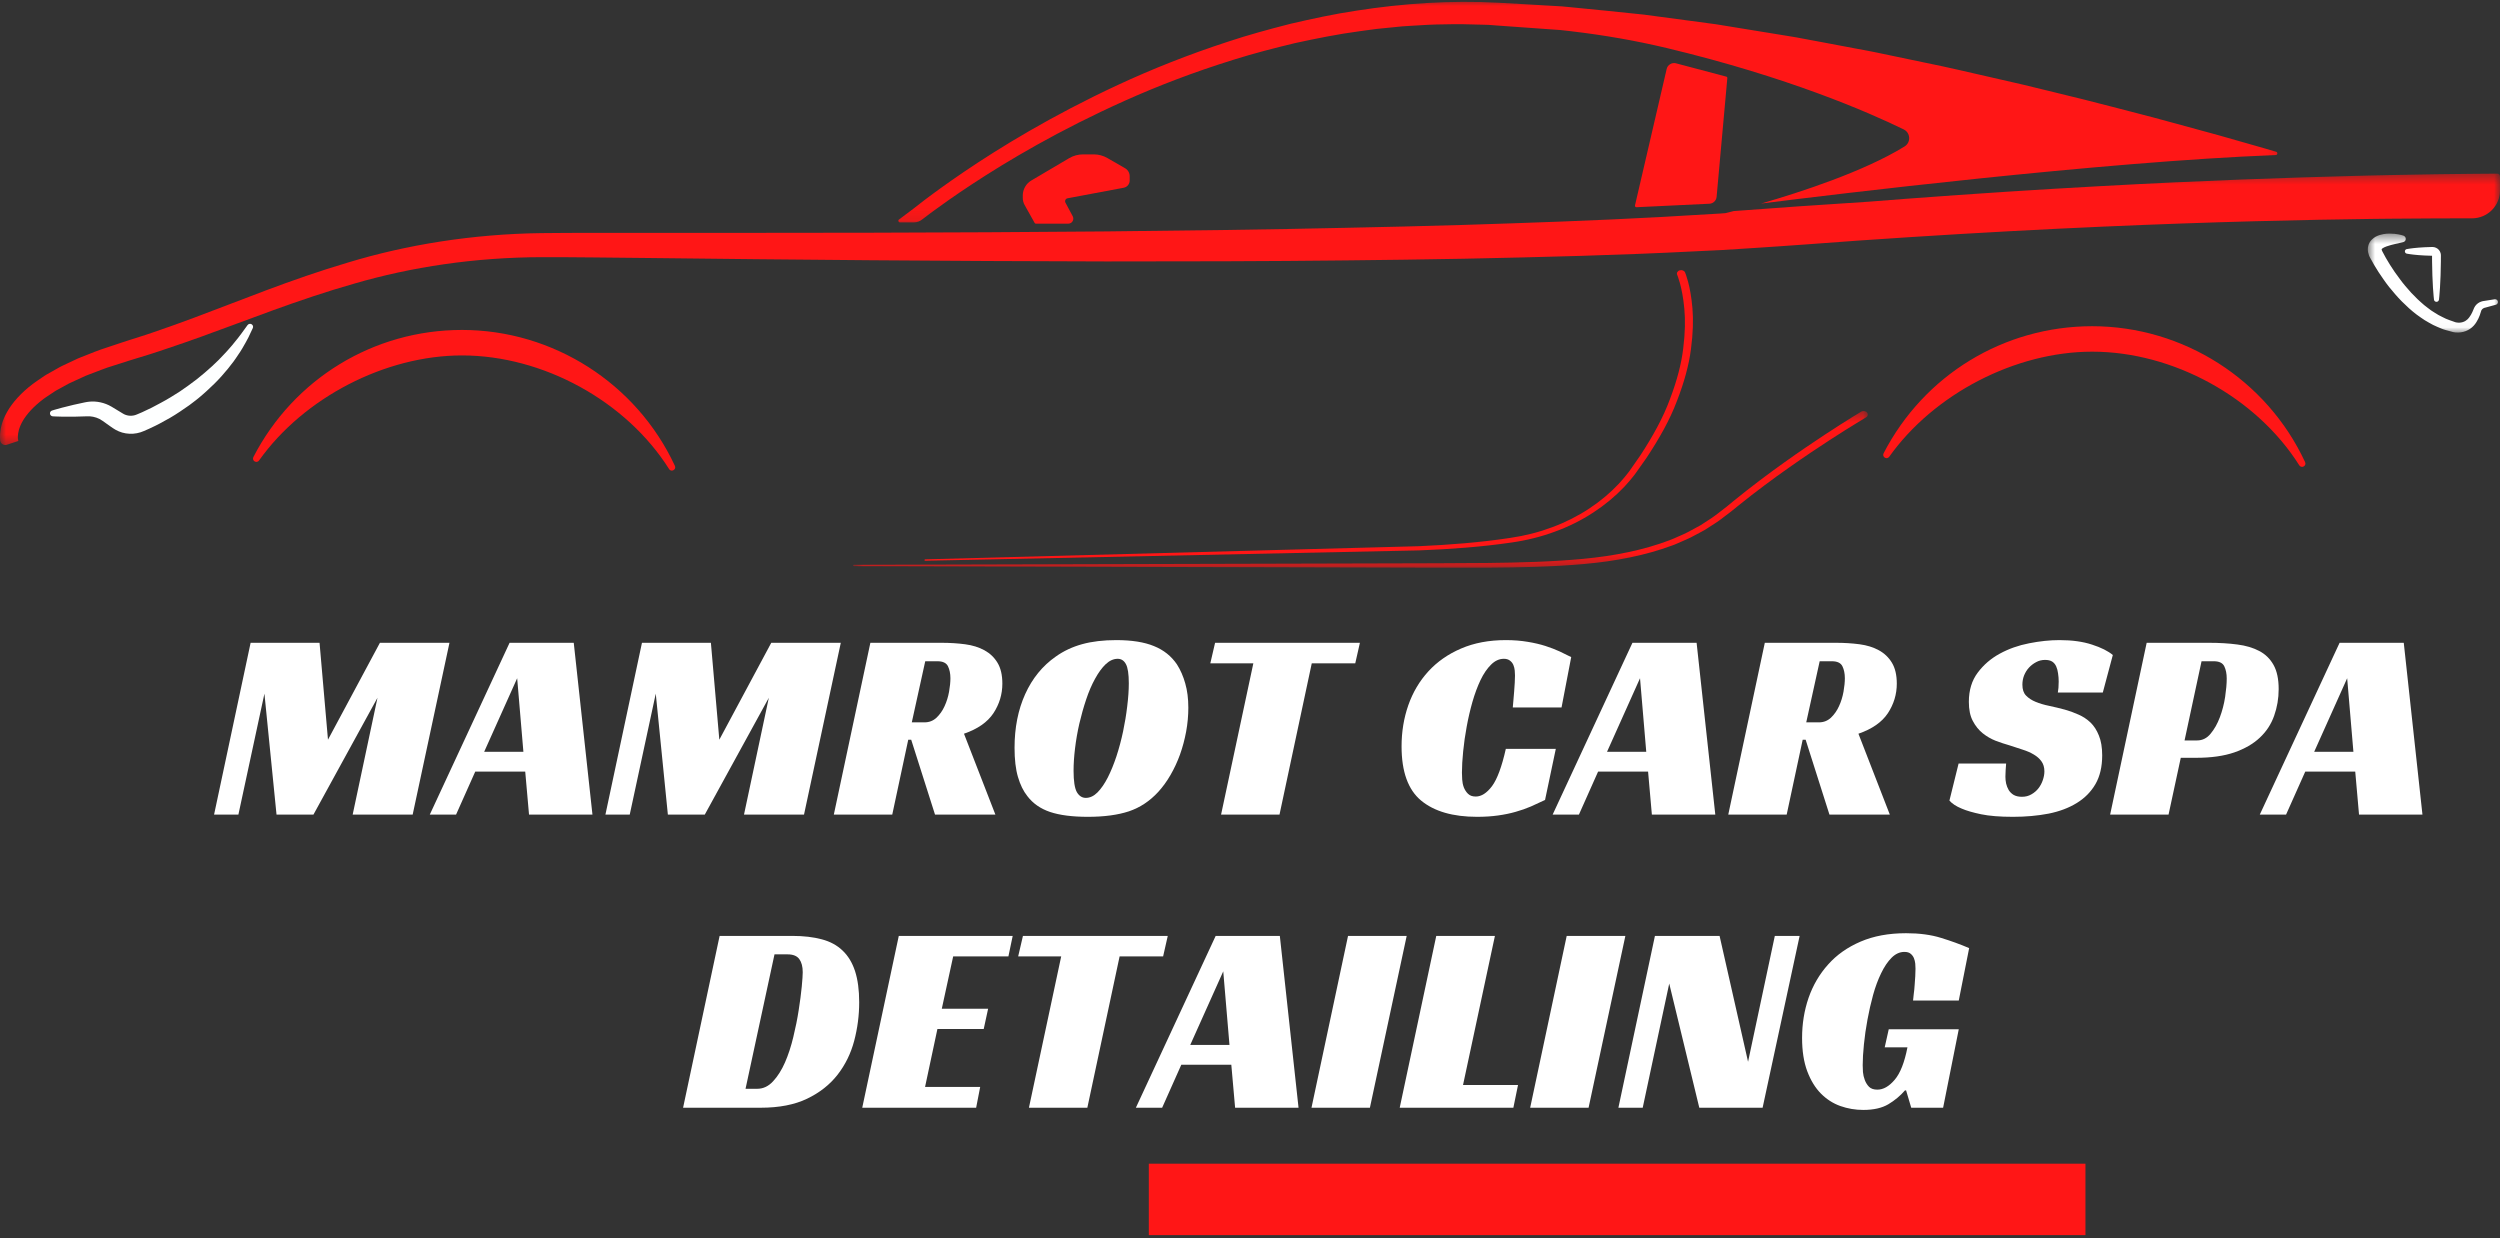 <svg width="210" height="104" viewBox="0 0 210 104" fill="none" xmlns="http://www.w3.org/2000/svg">
<rect x="0" y="0" width="210" height="104" fill="#333333" stroke="none"/>
<path d="M34.664 68.428H29.624L31.708 58.614L26.329 68.428H23.228L22.212 58.265L20.025 68.428H17.982L21.052 53.995H26.842L27.55 62.135L31.913 53.995H37.755L34.664 68.428Z" fill="white"/>
<path d="M49.766 68.428H44.438L44.119 64.815H39.92L38.309 68.428H36.102L42.805 53.995H48.195L49.766 68.428ZM40.67 63.152H43.965L43.442 56.972L40.67 63.152Z" fill="white"/>
<path d="M67.537 68.428H62.496L64.581 58.614L59.201 68.428H56.101L55.084 58.265L52.898 68.428H50.855L53.925 53.995H59.715L60.423 62.135L64.786 53.995H70.627L67.537 68.428Z" fill="white"/>
<path d="M84.198 57.423C84.198 58.322 83.947 59.148 83.449 59.908C82.948 60.662 82.124 61.237 80.975 61.632L83.613 68.428H78.542L76.54 62.135H76.293L74.949 68.428H70.041L73.111 53.995H79.086C79.784 53.995 80.443 54.036 81.067 54.118C81.688 54.2 82.23 54.369 82.689 54.621C83.154 54.875 83.521 55.224 83.788 55.668C84.06 56.114 84.198 56.7 84.198 57.423ZM77.659 60.678C78.049 60.678 78.383 60.549 78.665 60.288C78.945 60.021 79.171 59.7 79.342 59.323C79.519 58.94 79.645 58.532 79.722 58.101C79.797 57.67 79.835 57.295 79.835 56.972C79.835 56.582 79.766 56.248 79.63 55.966C79.491 55.686 79.199 55.545 78.747 55.545H77.72L76.591 60.678H77.659Z" fill="white"/>
<path d="M93.773 53.769C95.072 53.769 96.127 53.938 96.935 54.272C97.749 54.6 98.393 55.114 98.865 55.812C99.165 56.284 99.399 56.818 99.563 57.413C99.733 58.003 99.82 58.681 99.82 59.446C99.82 60.118 99.758 60.788 99.635 61.458C99.512 62.123 99.34 62.762 99.122 63.378C98.901 63.988 98.634 64.563 98.321 65.102C98.013 65.636 97.669 66.108 97.294 66.519C96.581 67.294 95.76 67.838 94.831 68.151C93.899 68.459 92.749 68.613 91.381 68.613C90.067 68.613 89.005 68.475 88.199 68.203C87.398 67.93 86.764 67.489 86.3 66.878C85.963 66.455 85.699 65.918 85.509 65.266C85.317 64.617 85.222 63.798 85.222 62.813C85.222 61.129 85.519 59.628 86.115 58.306C86.715 56.979 87.573 55.93 88.681 55.155C89.343 54.682 90.088 54.333 90.909 54.108C91.73 53.882 92.685 53.769 93.773 53.769ZM91.207 67.022C91.556 67.022 91.884 66.868 92.192 66.56C92.5 66.247 92.788 65.829 93.055 65.308C93.322 64.781 93.563 64.186 93.784 63.521C94.002 62.852 94.186 62.161 94.338 61.448C94.487 60.737 94.605 60.028 94.687 59.323C94.774 58.619 94.82 57.978 94.82 57.403C94.82 56.617 94.738 56.076 94.574 55.781C94.415 55.488 94.186 55.339 93.886 55.339C93.537 55.339 93.201 55.491 92.88 55.791C92.564 56.094 92.267 56.499 91.987 57.013C91.705 57.521 91.456 58.101 91.237 58.758C91.017 59.415 90.827 60.093 90.663 60.791C90.504 61.489 90.385 62.182 90.303 62.864C90.221 63.542 90.18 64.168 90.18 64.743C90.18 65.613 90.272 66.211 90.457 66.54C90.647 66.863 90.899 67.022 91.207 67.022Z" fill="white"/>
<path d="M113.842 55.719H110.188L107.478 68.428H102.57L105.281 55.719H101.667L102.067 53.995H114.232L113.842 55.719Z" fill="white"/>
<path d="M129.784 67.197C129.399 67.381 129.006 67.564 128.604 67.741C128.206 67.913 127.777 68.064 127.32 68.192C126.869 68.323 126.371 68.426 125.832 68.5C125.298 68.575 124.713 68.613 124.076 68.613C122.044 68.613 120.476 68.159 119.374 67.248C118.279 66.339 117.732 64.823 117.732 62.7C117.732 61.476 117.919 60.324 118.297 59.24C118.679 58.152 119.241 57.205 119.98 56.397C120.724 55.583 121.643 54.944 122.731 54.477C123.825 54.005 125.077 53.769 126.489 53.769C127.151 53.769 127.762 53.818 128.316 53.912C128.87 54.002 129.368 54.118 129.815 54.261C130.259 54.405 130.659 54.559 131.016 54.723C131.37 54.888 131.694 55.047 131.981 55.196L131.17 59.425H127.074C127.087 59.276 127.105 59.081 127.125 58.84C127.151 58.594 127.171 58.347 127.187 58.101C127.207 57.849 127.223 57.603 127.238 57.362C127.251 57.115 127.259 56.91 127.259 56.746C127.259 56.623 127.251 56.484 127.238 56.325C127.223 56.168 127.187 56.014 127.125 55.863C127.064 55.714 126.966 55.591 126.838 55.493C126.707 55.391 126.535 55.339 126.325 55.339C125.934 55.339 125.575 55.504 125.247 55.832C124.918 56.156 124.623 56.587 124.364 57.126C124.11 57.66 123.884 58.27 123.686 58.953C123.494 59.63 123.332 60.324 123.204 61.027C123.073 61.733 122.973 62.428 122.906 63.111C122.837 63.796 122.803 64.394 122.803 64.907C122.803 65.059 122.808 65.246 122.824 65.472C122.837 65.698 122.88 65.918 122.957 66.129C123.039 66.342 123.157 66.527 123.317 66.683C123.473 66.835 123.689 66.909 123.963 66.909C124.436 66.909 124.89 66.619 125.329 66.037C125.765 65.449 126.153 64.404 126.489 62.905H130.688L129.784 67.197Z" fill="white"/>
<path d="M144.085 68.428H138.757L138.439 64.815H134.24L132.629 68.428H130.421L137.125 53.995H142.515L144.085 68.428ZM134.99 63.152H138.285L137.762 56.972L134.99 63.152Z" fill="white"/>
<path d="M159.331 57.423C159.331 58.322 159.08 59.148 158.582 59.908C158.081 60.662 157.257 61.237 156.108 61.632L158.746 68.428H153.674L151.673 62.135H151.426L150.081 68.428H145.174L148.244 53.995H154.219C154.917 53.995 155.576 54.036 156.2 54.118C156.821 54.2 157.363 54.369 157.822 54.621C158.286 54.875 158.653 55.224 158.92 55.668C159.192 56.114 159.331 56.7 159.331 57.423ZM152.792 60.678C153.182 60.678 153.515 60.549 153.798 60.288C154.077 60.021 154.303 59.7 154.475 59.323C154.652 58.94 154.778 58.532 154.855 58.101C154.93 57.67 154.968 57.295 154.968 56.972C154.968 56.582 154.899 56.248 154.763 55.966C154.624 55.686 154.332 55.545 153.88 55.545H152.853L151.724 60.678H152.792Z" fill="white"/>
<path d="M172.858 58.173C172.904 57.947 172.93 57.639 172.93 57.249C172.93 57.018 172.912 56.792 172.878 56.571C172.85 56.353 172.799 56.158 172.724 55.986C172.647 55.809 172.534 55.673 172.386 55.575C172.234 55.48 172.037 55.432 171.79 55.432C171.516 55.432 171.267 55.493 171.041 55.617C170.815 55.735 170.612 55.889 170.435 56.078C170.263 56.263 170.127 56.484 170.024 56.736C169.927 56.982 169.881 57.244 169.881 57.516C169.881 57.914 169.983 58.219 170.189 58.429C170.394 58.642 170.661 58.817 170.989 58.953C171.323 59.092 171.703 59.205 172.129 59.292C172.552 59.382 172.994 59.487 173.453 59.61C173.828 59.713 174.205 59.851 174.583 60.021C174.965 60.185 175.304 60.408 175.599 60.688C175.891 60.97 176.128 61.335 176.307 61.786C176.492 62.233 176.584 62.787 176.584 63.45C176.584 64.409 176.394 65.213 176.02 65.862C175.642 66.514 175.119 67.043 174.449 67.453C173.784 67.864 172.994 68.162 172.078 68.346C171.159 68.523 170.163 68.613 169.09 68.613C167.994 68.613 167.101 68.541 166.411 68.398C165.726 68.254 165.184 68.097 164.789 67.925C164.322 67.736 163.978 67.51 163.752 67.248L164.522 64.137H168.515C168.5 64.268 168.487 64.453 168.474 64.692C168.459 64.925 168.454 65.11 168.454 65.246C168.454 65.431 168.474 65.623 168.515 65.821C168.562 66.013 168.633 66.196 168.731 66.365C168.834 66.529 168.972 66.668 169.152 66.776C169.337 66.878 169.565 66.93 169.84 66.93C170.14 66.93 170.407 66.863 170.64 66.724C170.879 66.588 171.077 66.416 171.236 66.211C171.392 66.006 171.513 65.78 171.595 65.534C171.682 65.282 171.729 65.036 171.729 64.794C171.729 64.461 171.646 64.178 171.482 63.953C171.323 63.727 171.107 63.537 170.835 63.378C170.561 63.213 170.245 63.077 169.891 62.967C169.534 62.852 169.167 62.731 168.793 62.608C168.428 62.505 168.046 62.379 167.643 62.228C167.245 62.071 166.878 61.858 166.544 61.591C166.208 61.319 165.931 60.973 165.713 60.554C165.492 60.139 165.384 59.605 165.384 58.953C165.384 57.983 165.631 57.167 166.123 56.51C166.616 55.848 167.235 55.314 167.982 54.908C168.733 54.498 169.555 54.208 170.445 54.036C171.341 53.858 172.193 53.769 173.002 53.769C174.062 53.769 174.973 53.897 175.732 54.148C176.497 54.395 177.08 54.688 177.477 55.021L176.636 58.173H172.858Z" fill="white"/>
<path d="M184.55 62.197C185.002 62.197 185.382 62.01 185.69 61.632C186.003 61.258 186.264 60.796 186.47 60.246C186.675 59.7 186.821 59.133 186.911 58.542C186.998 57.955 187.045 57.439 187.045 56.992C187.045 56.589 186.975 56.248 186.839 55.966C186.701 55.686 186.408 55.545 185.956 55.545H184.93L183.503 62.197H184.55ZM183.185 63.655L182.158 68.428H177.251L180.32 53.995H185.566C186.434 53.995 187.224 54.043 187.938 54.138C188.649 54.228 189.262 54.41 189.775 54.682C190.289 54.949 190.689 55.339 190.977 55.853C191.264 56.361 191.408 57.038 191.408 57.885C191.408 58.673 191.279 59.42 191.028 60.123C190.781 60.829 190.381 61.443 189.827 61.961C189.278 62.482 188.564 62.895 187.681 63.203C186.803 63.506 185.736 63.655 184.478 63.655H183.185Z" fill="white"/>
<path d="M203.486 68.428H198.158L197.84 64.815H193.641L192.029 68.428H189.822L196.526 53.995H201.916L203.486 68.428ZM194.391 63.152H197.686L197.162 56.972L194.391 63.152Z" fill="white"/>
<path d="M57.379 93.049L60.448 78.616H66.557C67.501 78.616 68.325 78.713 69.031 78.903C69.734 79.088 70.317 79.403 70.776 79.847C71.24 80.286 71.59 80.861 71.823 81.572C72.054 82.286 72.172 83.158 72.172 84.19C72.172 85.294 72.031 86.374 71.751 87.434C71.469 88.496 71.004 89.444 70.355 90.278C69.703 91.114 68.851 91.784 67.799 92.29C66.744 92.798 65.443 93.049 63.898 93.049H57.379ZM63.61 91.458C64.108 91.458 64.55 91.25 64.935 90.832C65.325 90.416 65.658 89.885 65.941 89.241C66.22 88.599 66.454 87.886 66.639 87.106C66.829 86.325 66.98 85.573 67.091 84.847C67.206 84.116 67.291 83.461 67.347 82.886C67.401 82.311 67.429 81.906 67.429 81.665C67.429 81.192 67.332 80.828 67.142 80.566C66.949 80.299 66.621 80.166 66.156 80.166H65.058L62.625 91.458H63.61Z" fill="white"/>
<path d="M75.498 78.616H85.066L84.706 80.34H80.066L79.111 84.734H83.002L82.632 86.438H78.742L77.705 91.304H82.335L81.996 93.049H72.428L75.498 78.616Z" fill="white"/>
<path d="M97.702 80.34H94.047L91.337 93.049H86.43L89.14 80.34H85.526L85.927 78.616H98.092L97.702 80.34Z" fill="white"/>
<path d="M109.077 93.049H103.749L103.43 89.436H99.231L97.62 93.049H95.413L102.116 78.616H107.506L109.077 93.049ZM99.981 87.773H103.276L102.753 81.593L99.981 87.773Z" fill="white"/>
<path d="M115.072 93.049H110.165L113.235 78.616H118.162L115.072 93.049Z" fill="white"/>
<path d="M120.646 78.616H125.573L122.894 91.14H127.514L127.123 93.049H117.576L120.646 78.616Z" fill="white"/>
<path d="M133.441 93.049H128.534L131.603 78.616H136.531L133.441 93.049Z" fill="white"/>
<path d="M148.059 93.049H142.741L140.215 82.619L137.988 93.049H135.945L139.014 78.616H144.445L146.837 89.189L149.085 78.616H151.169L148.059 93.049Z" fill="white"/>
<path d="M158.654 86.459H164.536L163.222 93.049H160.543L160.112 91.592H160.019C159.622 92.051 159.152 92.441 158.613 92.762C158.079 93.075 157.381 93.234 156.519 93.234C155.846 93.234 155.205 93.124 154.589 92.906C153.978 92.688 153.434 92.339 152.956 91.859C152.484 91.381 152.099 90.755 151.807 89.98C151.519 89.207 151.375 88.276 151.375 87.188C151.375 86.004 151.555 84.883 151.92 83.82C152.289 82.76 152.836 81.826 153.562 81.018C154.286 80.204 155.194 79.565 156.283 79.098C157.376 78.626 158.654 78.39 160.112 78.39C161.233 78.39 162.209 78.521 163.038 78.78C163.872 79.034 164.662 79.321 165.409 79.642L164.536 84.046H160.697C160.71 83.882 160.73 83.687 160.759 83.461C160.792 83.23 160.815 82.989 160.83 82.743C160.851 82.491 160.866 82.245 160.882 82.003C160.895 81.765 160.902 81.552 160.902 81.367C160.902 81.244 160.895 81.105 160.882 80.946C160.866 80.789 160.83 80.635 160.769 80.484C160.707 80.335 160.615 80.212 160.492 80.114C160.374 80.012 160.199 79.96 159.968 79.96C159.578 79.96 159.219 80.125 158.89 80.453C158.567 80.777 158.277 81.208 158.018 81.747C157.756 82.281 157.53 82.891 157.34 83.574C157.155 84.252 156.996 84.945 156.868 85.648C156.737 86.353 156.637 87.044 156.57 87.722C156.501 88.394 156.467 88.979 156.467 89.477C156.467 89.636 156.473 89.826 156.488 90.052C156.508 90.278 156.56 90.501 156.642 90.719C156.724 90.94 156.842 91.13 157.001 91.294C157.165 91.453 157.396 91.53 157.699 91.53C158.197 91.53 158.68 91.258 159.147 90.709C159.619 90.162 159.978 89.251 160.225 87.978H158.315L158.654 86.459Z" fill="white"/>
<path d="M96.5 100.75H175.178" stroke="#FF1616" stroke-width="6"/>
<path d="M21.153 27.248C21.04 27.166 20.881 27.192 20.797 27.305L20.789 27.315C20.789 27.315 20.607 27.569 20.283 28.011C20.132 28.234 19.914 28.485 19.68 28.78C19.57 28.932 19.431 29.078 19.293 29.24C19.151 29.394 19.015 29.568 18.849 29.73C18.687 29.897 18.523 30.071 18.351 30.251C18.176 30.426 17.986 30.598 17.796 30.78C17.401 31.131 16.988 31.501 16.536 31.853C16.084 32.207 15.599 32.545 15.104 32.887C14.598 33.213 14.08 33.534 13.541 33.821C13.01 34.119 12.455 34.398 11.922 34.635C11.788 34.694 11.639 34.755 11.498 34.814C11.388 34.861 11.316 34.884 11.218 34.901C11.034 34.935 10.844 34.932 10.667 34.884C10.623 34.871 10.579 34.861 10.536 34.843C10.495 34.827 10.448 34.807 10.425 34.796C10.412 34.796 10.292 34.722 10.279 34.712L10.094 34.599C9.848 34.45 9.604 34.304 9.368 34.16C8.77 33.808 8.103 33.685 7.518 33.739C7.197 33.77 7.012 33.829 6.791 33.872C6.578 33.919 6.378 33.962 6.188 34.003C5.811 34.096 5.482 34.173 5.213 34.245C4.671 34.386 4.366 34.488 4.366 34.488C4.274 34.519 4.204 34.601 4.197 34.704C4.186 34.84 4.289 34.961 4.425 34.971C4.425 34.971 4.746 34.994 5.305 35.002C5.585 35.009 5.921 35.002 6.311 34.999C6.504 34.994 6.709 34.989 6.927 34.981C7.138 34.981 7.399 34.961 7.553 34.971C7.915 34.999 8.293 35.117 8.616 35.351C8.834 35.507 9.057 35.666 9.288 35.828L9.465 35.951C9.573 36.023 9.573 36.026 9.691 36.092C9.794 36.151 9.881 36.193 9.976 36.233C10.069 36.272 10.166 36.308 10.264 36.336C10.659 36.447 11.085 36.472 11.501 36.39C11.704 36.354 11.924 36.28 12.096 36.203C12.24 36.139 12.376 36.082 12.527 36.013C13.13 35.738 13.7 35.438 14.27 35.107C14.837 34.778 15.379 34.406 15.902 34.037C16.159 33.837 16.421 33.654 16.662 33.452C16.901 33.244 17.147 33.051 17.368 32.838C17.822 32.428 18.245 32.009 18.618 31.591C18.8 31.378 18.982 31.172 19.149 30.97C19.311 30.762 19.472 30.562 19.619 30.367C19.767 30.174 19.888 29.971 20.016 29.789C20.137 29.602 20.263 29.435 20.358 29.258C20.55 28.914 20.732 28.621 20.855 28.365C21.102 27.854 21.235 27.561 21.235 27.561C21.287 27.454 21.253 27.32 21.153 27.248Z" fill="#FEFFFF"/>
<mask id="mask0_9_671" style="mask-type:luminance" maskUnits="userSpaceOnUse" x="0" y="14" width="210" height="24">
<path d="M0 14.454H210V37.594H0V14.454Z" fill="white"/>
</mask>
<g mask="url(#mask0_9_671)">
<path d="M200.891 18.371C203.779 18.345 206.05 18.337 207.6 18.34H207.646C208.945 18.343 210 17.293 210 15.994V14.806C210 14.685 209.902 14.585 209.779 14.585C209.433 14.588 208.688 14.596 207.585 14.603C206.011 14.616 203.702 14.647 200.763 14.706C200.108 14.721 199.423 14.737 198.71 14.752C198.71 14.752 198.687 14.752 198.648 14.755C198.412 14.76 198.176 14.768 197.932 14.773C192.319 14.916 184.979 15.165 176.443 15.635C171.418 15.91 165.979 16.256 160.225 16.69C159.147 16.774 158.057 16.857 156.958 16.944C156.951 16.944 156.94 16.944 156.933 16.944C156.922 16.944 156.909 16.947 156.899 16.947C153.003 17.198 149.187 17.457 145.638 17.729H145.635C145.25 17.829 145.027 17.883 145.014 17.886L144.934 17.904C144.801 17.914 144.667 17.927 144.531 17.935C143.759 17.981 142.981 18.024 142.198 18.071C141.3 18.127 140.397 18.181 139.488 18.23C134.091 18.525 128.537 18.717 122.906 18.894C119.613 18.984 116.3 19.079 112.966 19.138C109.635 19.218 106.291 19.267 102.944 19.318C99.597 19.359 96.251 19.397 92.919 19.439C89.586 19.462 86.265 19.487 82.972 19.51C76.381 19.551 69.896 19.554 63.618 19.559C60.477 19.559 57.394 19.559 54.371 19.559C51.345 19.562 48.399 19.549 45.504 19.582C39.655 19.654 34.129 20.568 29.258 22.044C24.374 23.488 20.106 25.28 16.3 26.689C15.348 27.038 14.424 27.384 13.536 27.685C13.089 27.836 12.658 27.995 12.222 28.134C11.785 28.275 11.357 28.411 10.936 28.544C10.728 28.614 10.525 28.68 10.322 28.742C10.112 28.814 9.907 28.881 9.699 28.95C9.288 29.086 8.89 29.217 8.498 29.35C8.105 29.481 7.733 29.645 7.363 29.787C6.996 29.938 6.632 30.059 6.293 30.231C5.949 30.392 5.615 30.549 5.292 30.7C5.13 30.775 4.974 30.862 4.822 30.949C4.668 31.036 4.517 31.121 4.368 31.206C4.219 31.288 4.073 31.37 3.929 31.452C3.783 31.529 3.652 31.632 3.519 31.719C3.252 31.907 2.99 32.073 2.749 32.255C1.779 32.992 1.047 33.806 0.598 34.599C0.141 35.389 -0.003 36.149 3.36534e-05 36.667C0.003 36.798 3.34891e-05 36.911 0.018 37.019V37.022C0.059 37.283 0.329 37.442 0.577 37.36L1.537 37.042C1.537 37.042 1.512 36.898 1.507 36.855C1.496 36.808 1.501 36.742 1.501 36.672C1.507 36.385 1.584 35.92 1.917 35.351C2.248 34.783 2.831 34.127 3.68 33.493C3.893 33.336 4.132 33.19 4.371 33.028C4.494 32.951 4.604 32.861 4.74 32.789C4.871 32.718 5.007 32.643 5.143 32.569C5.279 32.494 5.418 32.42 5.559 32.34C5.698 32.261 5.841 32.184 5.998 32.117C6.301 31.978 6.614 31.835 6.935 31.688C7.25 31.529 7.605 31.416 7.951 31.278C8.305 31.149 8.657 30.998 9.034 30.872C9.411 30.754 9.796 30.628 10.191 30.503C10.389 30.438 10.589 30.374 10.792 30.31C11.002 30.246 11.213 30.179 11.426 30.115C11.847 29.984 12.281 29.851 12.717 29.717C13.158 29.581 13.61 29.42 14.067 29.268C14.986 28.968 15.917 28.632 16.885 28.29C20.742 26.907 25.003 25.175 29.771 23.82C34.529 22.434 39.852 21.615 45.517 21.602C48.376 21.599 51.345 21.643 54.361 21.671C57.381 21.705 60.469 21.738 63.608 21.774C69.888 21.833 76.373 21.897 82.972 21.925C86.267 21.938 89.593 21.948 92.93 21.961C96.266 21.956 99.618 21.951 102.967 21.946C106.319 21.931 109.671 21.915 113.01 21.874C116.349 21.848 119.672 21.787 122.973 21.733C129.576 21.597 136.072 21.438 142.365 21.112C143.153 21.073 143.936 21.037 144.716 20.999C145.499 20.948 146.277 20.899 147.052 20.85C148.592 20.742 150.139 20.655 151.633 20.537C153.142 20.427 154.63 20.316 156.104 20.209C157.572 20.111 159.022 20.013 160.454 19.918C166.182 19.549 171.608 19.259 176.615 19.038C185.849 18.63 193.669 18.458 199.41 18.386L200.891 18.371Z" fill="#FF1616"/>
</g>
<mask id="mask1_9_671" style="mask-type:luminance" maskUnits="userSpaceOnUse" x="74" y="0" width="118" height="19">
<path d="M74.882 0H191.832V18.902H74.882V0Z" fill="white"/>
</mask>
<g mask="url(#mask1_9_671)">
<path d="M77.436 18.453C77.628 18.304 77.916 18.086 78.293 17.806C79.055 17.244 80.187 16.438 81.663 15.466C84.617 13.525 88.975 10.928 94.511 8.451C97.272 7.212 100.339 6.034 103.645 5.01C105.298 4.489 107.02 4.045 108.783 3.621C110.556 3.236 112.373 2.867 114.242 2.618C114.706 2.556 115.176 2.487 115.646 2.428C116.118 2.382 116.59 2.333 117.065 2.287C117.304 2.261 117.54 2.238 117.781 2.215C118.017 2.194 118.258 2.184 118.5 2.169C118.977 2.14 119.459 2.112 119.942 2.084C120.424 2.051 120.91 2.058 121.395 2.045C121.88 2.04 122.365 2.017 122.855 2.033C123.343 2.043 123.83 2.056 124.323 2.069L124.69 2.079L124.967 2.087C124.98 2.087 124.983 2.087 124.983 2.087C124.983 2.087 124.985 2.087 124.99 2.087L125.039 2.089L125.786 2.146C126.784 2.215 127.79 2.287 128.796 2.361C129.299 2.395 129.802 2.433 130.308 2.469L131.065 2.523C131.317 2.546 131.563 2.579 131.814 2.605L131.963 2.623C134.671 2.941 137.363 3.403 140.014 4.037C150.206 6.478 156.966 9.432 159.907 10.869C160.182 11.002 160.354 11.264 160.369 11.567C160.385 11.87 160.238 12.145 159.982 12.304C156.558 14.416 151.222 16.148 147.932 17.098C153.894 16.346 176.476 13.589 191.159 13.025C191.321 13.02 191.349 12.791 191.195 12.748C190.854 12.648 190.507 12.545 190.151 12.442C188.955 12.101 187.682 11.739 186.339 11.354C184.992 10.99 183.578 10.6 182.1 10.197C180.624 9.786 179.074 9.404 177.477 8.983C175.881 8.559 174.223 8.156 172.519 7.74C171.664 7.535 170.799 7.322 169.927 7.109C169.046 6.906 168.158 6.701 167.26 6.498C165.464 6.09 163.631 5.651 161.752 5.274C160.813 5.079 159.869 4.881 158.919 4.681C158.442 4.584 157.964 4.481 157.484 4.381C157.004 4.281 156.519 4.196 156.037 4.106C155.067 3.922 154.094 3.739 153.114 3.555C152.624 3.465 152.131 3.372 151.638 3.28C151.148 3.185 150.652 3.093 150.157 3.018C148.171 2.692 146.166 2.369 144.157 2.04C142.134 1.771 140.109 1.499 138.079 1.227C136.039 1.001 133.988 0.816 131.956 0.608C131.699 0.585 131.445 0.554 131.191 0.536L130.434 0.493C129.928 0.462 129.425 0.434 128.92 0.403C127.913 0.349 126.91 0.29 125.906 0.231C121.818 0.008 117.812 0.295 113.985 0.888C112.071 1.173 110.212 1.578 108.4 1.999C106.599 2.459 104.846 2.936 103.167 3.496C99.805 4.589 96.7 5.834 93.91 7.132C88.323 9.727 83.945 12.424 80.975 14.436C79.492 15.443 78.355 16.277 77.585 16.862C77.202 17.152 76.91 17.383 76.715 17.539C76.579 17.647 75.916 18.142 75.511 18.443C75.411 18.517 75.465 18.679 75.591 18.679H76.792C77.023 18.679 77.246 18.599 77.431 18.458C77.431 18.456 77.433 18.453 77.436 18.453Z" fill="#FF1616"/>
</g>
<path d="M140.784 5.318C140.615 5.274 140.44 5.3 140.294 5.39C140.143 5.479 140.04 5.621 140.001 5.79L137.337 17.262C137.33 17.298 137.34 17.337 137.363 17.362C137.386 17.39 137.42 17.406 137.453 17.406C137.456 17.406 137.458 17.406 137.458 17.406L143.592 17.113C143.908 17.1 144.167 16.852 144.195 16.536L145.096 6.56C145.101 6.503 145.065 6.45 145.009 6.437L140.784 5.318Z" fill="#FF1616"/>
<path d="M89.675 16.656L94.39 15.771C94.683 15.717 94.893 15.46 94.893 15.165V14.801C94.893 14.524 94.744 14.267 94.503 14.129L93.014 13.271C92.673 13.074 92.281 12.968 91.883 12.968H90.972C90.569 12.968 90.168 13.076 89.819 13.281L86.637 15.158C86.19 15.419 85.913 15.905 85.913 16.42V16.628C85.913 16.834 85.967 17.041 86.067 17.221L86.911 18.728C86.932 18.766 86.971 18.787 87.014 18.787H89.737C89.886 18.787 90.022 18.712 90.099 18.584C90.176 18.453 90.179 18.299 90.109 18.166L89.499 17.023C89.46 16.952 89.457 16.867 89.493 16.795C89.529 16.721 89.593 16.669 89.675 16.656Z" fill="#FF1616"/>
<path d="M38.806 27.715C31.399 27.715 24.685 31.806 21.284 38.392C21.215 38.525 21.259 38.679 21.387 38.756C21.515 38.836 21.672 38.803 21.759 38.682C25.509 33.403 32.361 29.856 38.806 29.856C45.612 29.856 52.603 33.69 56.201 39.398C56.255 39.485 56.342 39.532 56.435 39.532C56.481 39.532 56.527 39.519 56.571 39.493C56.707 39.421 56.755 39.27 56.691 39.131C53.471 32.197 46.451 27.715 38.806 27.715Z" fill="#FF1616"/>
<path d="M175.743 27.402C168.336 27.402 161.622 31.493 158.221 38.079C158.152 38.212 158.196 38.364 158.324 38.443C158.452 38.523 158.609 38.489 158.696 38.366C162.446 33.087 169.296 29.54 175.743 29.54C182.549 29.54 189.537 33.377 193.138 39.085C193.192 39.17 193.279 39.216 193.372 39.216C193.418 39.216 193.464 39.206 193.508 39.182C193.644 39.108 193.693 38.957 193.628 38.818C190.407 31.883 183.388 27.402 175.743 27.402Z" fill="#FF1616"/>
<mask id="mask2_9_671" style="mask-type:luminance" maskUnits="userSpaceOnUse" x="71" y="34" width="87" height="14">
<path d="M71.597 34.473H157.01V47.69H71.597V34.473Z" fill="white"/>
</mask>
<g mask="url(#mask2_9_671)">
<path d="M156.335 34.583C156.335 34.583 155.187 35.263 153.257 36.531C152.292 37.168 151.132 37.95 149.831 38.88C148.532 39.809 147.09 40.882 145.584 42.113C145.399 42.265 145.211 42.416 145.024 42.573C144.826 42.724 144.629 42.878 144.429 43.032C144.223 43.181 144.031 43.353 143.815 43.489C143.6 43.628 143.387 43.769 143.169 43.91C143.061 43.979 142.95 44.051 142.84 44.123C142.727 44.19 142.606 44.251 142.488 44.315C142.252 44.444 142.014 44.572 141.77 44.703C141.531 44.836 141.267 44.934 141.01 45.052C140.882 45.108 140.753 45.167 140.625 45.224C140.494 45.283 140.363 45.339 140.225 45.386C138.069 46.204 135.6 46.7 133.005 46.941C130.411 47.19 127.7 47.257 124.944 47.29C122.188 47.318 119.385 47.316 116.58 47.326C94.154 47.385 71.728 47.444 71.728 47.444C71.689 47.444 71.659 47.47 71.659 47.5C71.659 47.531 71.689 47.557 71.728 47.557C71.728 47.557 94.154 47.616 116.58 47.675C119.385 47.68 122.188 47.698 124.949 47.685C127.711 47.667 130.436 47.613 133.067 47.375C135.695 47.146 138.231 46.654 140.466 45.819C140.61 45.771 140.746 45.714 140.879 45.655C141.013 45.596 141.149 45.537 141.282 45.478C141.547 45.357 141.821 45.255 142.07 45.121C142.322 44.988 142.571 44.854 142.817 44.724C142.94 44.657 143.066 44.593 143.186 44.523C143.302 44.449 143.417 44.374 143.533 44.303C143.761 44.154 143.99 44.007 144.216 43.861C144.444 43.717 144.631 43.553 144.839 43.402C145.039 43.248 145.24 43.096 145.437 42.947C145.632 42.788 145.825 42.634 146.015 42.478C147.516 41.266 148.956 40.209 150.255 39.293C151.553 38.377 152.713 37.604 153.676 36.978C154.641 36.352 155.408 35.872 155.937 35.551C156.465 35.23 156.745 35.058 156.745 35.058H156.748C156.904 34.963 156.94 34.781 156.827 34.65C156.714 34.519 156.494 34.488 156.335 34.583Z" fill="#FF1616"/>
</g>
<path d="M140.277 33.523C139.717 35.058 138.842 36.644 137.787 38.256C137.51 38.654 137.228 39.057 136.945 39.465L136.84 39.614L136.722 39.763L136.483 40.063C136.322 40.26 136.15 40.443 135.98 40.635C135.274 41.39 134.446 42.088 133.511 42.706C132.577 43.327 131.535 43.859 130.411 44.277C129.289 44.7 128.096 45.006 126.851 45.185C124.354 45.565 121.772 45.766 119.19 45.881C98.456 46.433 77.724 46.985 77.724 46.985C77.683 46.985 77.652 47.013 77.654 47.046C77.654 47.08 77.688 47.105 77.726 47.103C77.726 47.103 98.469 46.669 119.213 46.233C121.808 46.133 124.405 45.945 126.936 45.576C128.209 45.398 129.456 45.088 130.616 44.657C131.782 44.233 132.865 43.689 133.837 43.05C134.81 42.416 135.677 41.695 136.417 40.917C136.594 40.717 136.784 40.52 136.948 40.319L137.189 40.022L137.307 39.873L137.423 39.714C137.715 39.3 138.003 38.892 138.288 38.489C139.373 36.857 140.279 35.245 140.864 33.682C141.467 32.13 141.873 30.657 142.04 29.332C142.217 28.008 142.248 26.843 142.165 25.886C142.083 24.928 141.935 24.179 141.801 23.673C141.727 23.419 141.673 23.227 141.624 23.091C141.575 22.955 141.55 22.896 141.55 22.896L141.544 22.883C141.478 22.729 141.275 22.652 141.093 22.708C140.91 22.762 140.816 22.931 140.882 23.083C140.882 23.083 140.913 23.15 140.952 23.265C140.995 23.378 141.049 23.563 141.118 23.802C141.249 24.282 141.398 24.997 141.483 25.924C141.573 26.848 141.552 27.982 141.39 29.271C141.239 30.562 140.857 32.001 140.277 33.523Z" fill="#FF1616"/>
<mask id="mask3_9_671" style="mask-type:luminance" maskUnits="userSpaceOnUse" x="198" y="19" width="12" height="9">
<path d="M198.895 19.559H210V27.975H198.895V19.559Z" fill="white"/>
</mask>
<g mask="url(#mask3_9_671)">
<path d="M209.559 25.139C209.559 25.139 209.297 25.18 208.84 25.252C208.784 25.262 208.725 25.27 208.661 25.28C208.627 25.285 208.594 25.29 208.56 25.295C208.514 25.305 208.468 25.318 208.422 25.334C208.237 25.395 208.052 25.518 207.916 25.708C207.85 25.796 207.793 25.934 207.765 26.009C207.739 26.081 207.708 26.155 207.672 26.227C207.606 26.373 207.521 26.517 207.421 26.65C207.395 26.686 207.367 26.72 207.344 26.745C207.305 26.789 207.287 26.804 207.259 26.835C207.205 26.884 207.144 26.93 207.077 26.969C206.944 27.043 206.79 27.092 206.623 27.102C206.541 27.107 206.453 27.105 206.374 27.092L206.322 27.081L206.24 27.064L206.094 27.01C205.889 26.93 205.668 26.874 205.46 26.776C205.255 26.668 205.037 26.581 204.829 26.46C204.629 26.332 204.416 26.214 204.215 26.076C204.02 25.924 203.818 25.785 203.625 25.624C203.44 25.454 203.245 25.3 203.066 25.123C202.701 24.772 202.355 24.402 202.039 24.015C201.88 23.822 201.721 23.63 201.58 23.429C201.428 23.234 201.287 23.037 201.151 22.839C200.879 22.446 200.635 22.051 200.417 21.674C200.309 21.487 200.204 21.291 200.119 21.122C200.055 21.009 200.058 20.914 200.06 20.935C200.05 20.95 200.053 20.917 200.137 20.855C200.219 20.801 200.337 20.745 200.461 20.701C200.71 20.614 200.966 20.545 201.179 20.498C201.39 20.447 201.564 20.411 201.682 20.383C201.8 20.355 201.862 20.339 201.862 20.339L201.872 20.337C201.962 20.314 202.039 20.25 202.07 20.157C202.121 20.011 202.044 19.852 201.898 19.798C201.898 19.798 201.826 19.775 201.698 19.739C201.569 19.705 201.379 19.667 201.133 19.641C200.884 19.621 200.576 19.6 200.201 19.667C200.012 19.703 199.804 19.754 199.57 19.875C199.452 19.939 199.331 20.021 199.211 20.149C199.093 20.27 198.982 20.447 198.936 20.642C198.882 20.835 198.887 21.035 198.923 21.199C198.941 21.284 198.964 21.361 198.99 21.433L199.011 21.489L199.013 21.494L199.034 21.541L199.039 21.551L199.047 21.569L199.085 21.643C199.195 21.851 199.303 22.044 199.424 22.249C199.662 22.654 199.929 23.07 200.227 23.486C200.517 23.907 200.848 24.323 201.205 24.726C201.557 25.134 201.947 25.524 202.355 25.893C202.555 26.083 202.781 26.247 202.994 26.422C203.212 26.591 203.451 26.738 203.674 26.894C203.905 27.041 204.151 27.166 204.385 27.297C204.626 27.42 204.88 27.515 205.121 27.618C205.368 27.715 205.627 27.769 205.868 27.841C205.935 27.862 205.976 27.875 206.066 27.895L206.153 27.91L206.274 27.926C206.425 27.939 206.571 27.934 206.713 27.916C207 27.88 207.27 27.769 207.495 27.615C207.608 27.538 207.708 27.448 207.798 27.351C207.839 27.305 207.891 27.243 207.916 27.207C207.952 27.156 207.986 27.11 208.016 27.061C208.14 26.869 208.229 26.673 208.299 26.486C208.335 26.391 208.363 26.299 208.389 26.209C208.412 26.122 208.417 26.104 208.44 26.058C208.486 25.978 208.553 25.919 208.63 25.883C208.648 25.873 208.668 25.865 208.686 25.86C208.72 25.852 208.748 25.845 208.779 25.837C208.84 25.819 208.899 25.801 208.956 25.788C209.4 25.665 209.656 25.596 209.656 25.596C209.769 25.565 209.844 25.452 209.826 25.334C209.805 25.208 209.687 25.121 209.559 25.139Z" fill="white"/>
</g>
<path d="M202.013 21.078C201.992 21.186 202.062 21.286 202.167 21.307C202.167 21.307 202.567 21.384 203.168 21.43C203.468 21.453 203.817 21.474 204.192 21.481L204.292 21.484C204.292 21.643 204.294 21.805 204.294 21.964C204.3 22.364 204.307 22.765 204.32 23.139C204.333 23.514 204.351 23.863 204.369 24.166C204.392 24.464 204.413 24.715 204.425 24.89C204.443 25.064 204.454 25.164 204.454 25.164C204.461 25.262 204.541 25.344 204.644 25.354C204.759 25.367 204.862 25.28 204.875 25.164C204.875 25.164 204.885 25.064 204.903 24.89C204.916 24.715 204.934 24.464 204.959 24.166C204.975 23.863 204.995 23.514 205.008 23.139C205.021 22.765 205.028 22.364 205.034 21.964V21.666L205.036 21.517V21.479L205.034 21.422V21.404L205.028 21.361C205.026 21.325 205.018 21.297 205.013 21.274C204.962 21.071 204.818 20.901 204.633 20.817C204.543 20.773 204.443 20.75 204.343 20.747C204.292 20.747 204.243 20.75 204.192 20.75C203.817 20.758 203.468 20.778 203.168 20.801C202.567 20.848 202.167 20.924 202.167 20.924C202.09 20.94 202.028 20.999 202.013 21.078Z" fill="white"/>
</svg>

